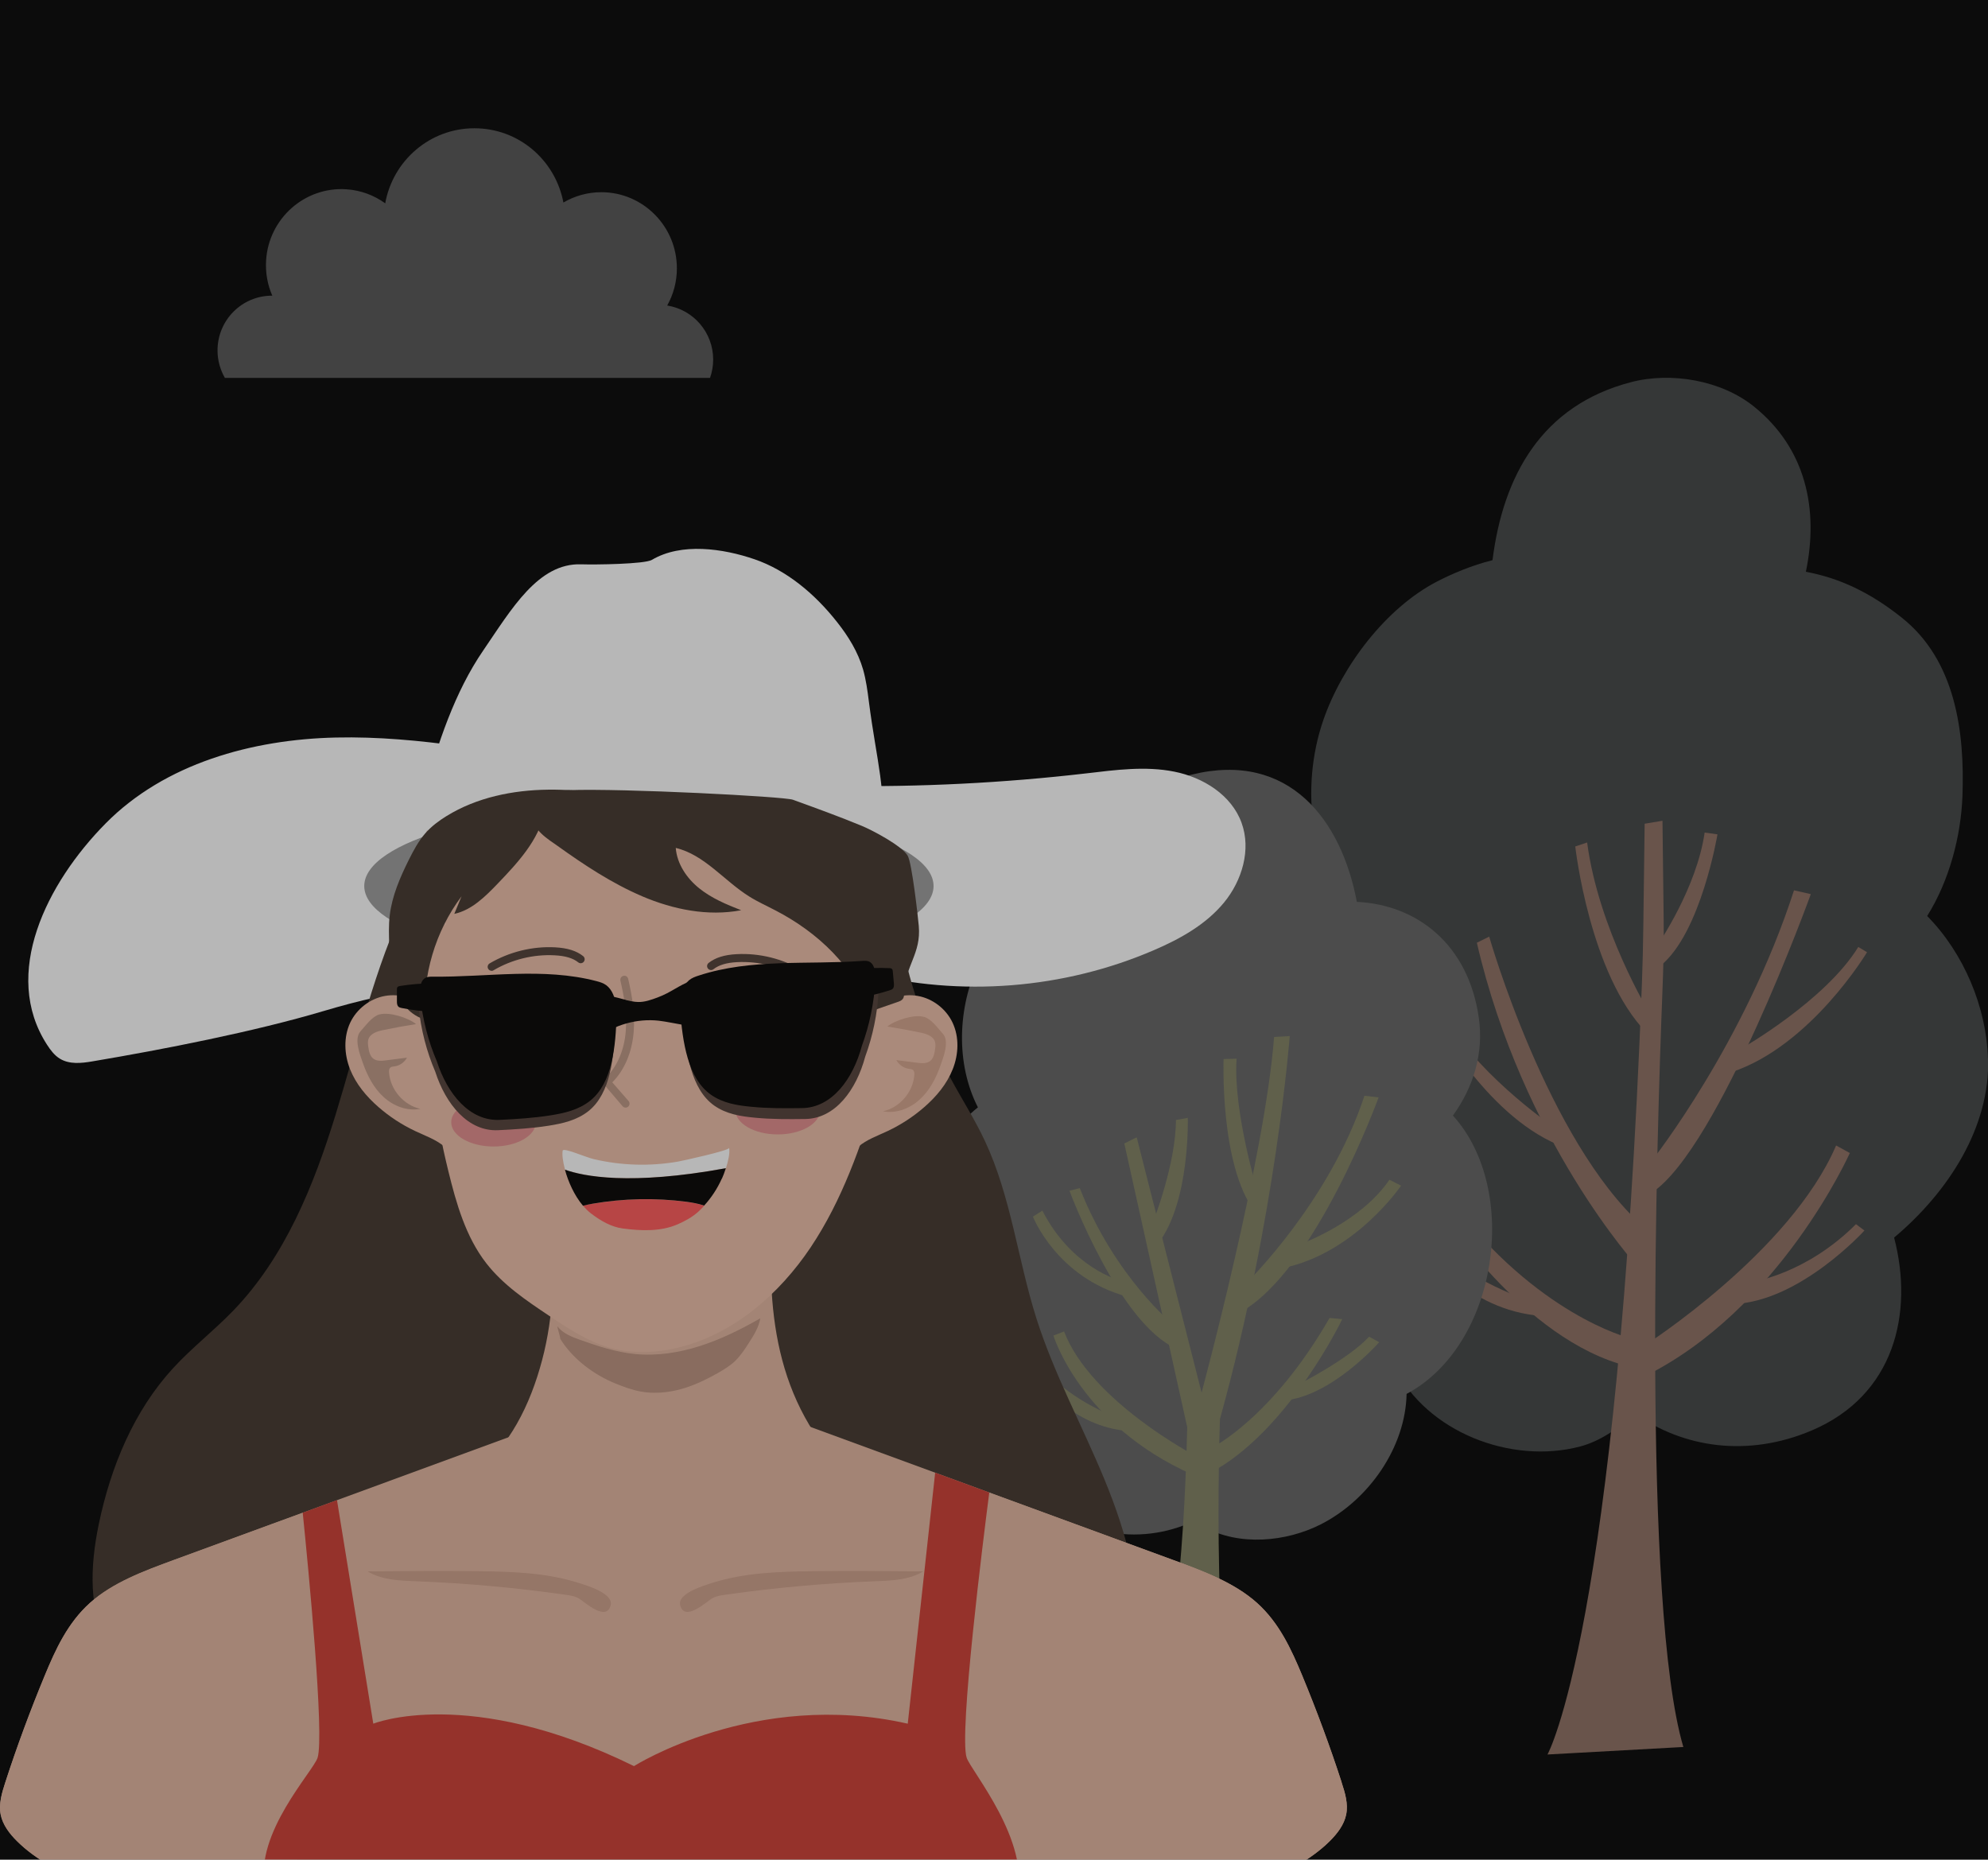 <svg width="62" height="58" viewBox="0 0 62 58" fill="none" xmlns="http://www.w3.org/2000/svg">
<rect width="62" height="58" fill="#F5F5F5"/>
<g clip-path="url(#clip0_0_1)" filter="url(#filter0_d_0_1)">
<rect width="375" height="812" transform="translate(-200 -520)" fill="#191919"/>
<g filter="url(#filter1_d_0_1)">
<rect x="-7" y="-9" width="76" height="76" fill="#0C0C0C"/>
</g>
<g style="mix-blend-mode:luminosity" opacity="0.7" clip-path="url(#clip1_0_1)">
<path d="M61.998 29.01C61.952 27.419 61.253 25.735 60.103 24.567C60.8 23.457 61.155 22.069 61.203 20.835C61.278 18.806 60.981 16.596 59.319 15.269C58.305 14.458 57.344 14.023 56.32 13.832C56.725 11.887 56.325 9.989 54.705 8.682C53.689 7.861 52.124 7.588 50.859 7.92C48.084 8.647 46.879 10.833 46.547 13.47C45.901 13.63 45.279 13.896 44.817 14.136C43.219 14.962 41.851 16.774 41.27 18.459C40.525 20.625 40.923 23.062 42.145 24.904C40.935 26.218 40.354 28.367 40.417 29.945C40.485 31.701 41.569 33.271 43.036 34.148C42.605 35.562 42.754 37.137 43.493 38.635C44.495 40.666 47.133 41.677 49.277 41.112C49.873 40.955 50.454 40.575 50.98 40.076C52.494 41.155 54.506 41.457 56.499 40.613C59.08 39.519 59.688 36.958 59.072 34.596C60.78 33.16 62.066 31.143 62.003 29.01H61.998Z" fill="#464949"/>
<path d="M48.263 50.714C48.263 50.714 50.441 46.828 51.206 26.695C51.229 26.076 51.244 25.468 51.251 24.85L51.292 21.689L51.848 21.597L51.885 24.686C51.895 25.446 51.875 26.201 51.845 26.953C51.672 31.336 51.204 46.09 52.499 50.483L48.263 50.717V50.714Z" fill="#907265"/>
<path d="M51.075 35.506C51.075 35.506 47.491 31.592 46.059 25.4L46.444 25.21C46.444 25.21 48.253 31.554 51.221 34.227L51.073 35.506H51.075Z" fill="#907265"/>
<path d="M51.546 32.159C51.546 32.159 54.411 28.526 55.95 23.766L56.474 23.885C56.474 23.885 53.616 31.799 51.523 33.19L51.546 32.159Z" fill="#907265"/>
<path d="M51.282 37.966C51.282 37.966 55.835 35.06 57.263 31.724L57.691 31.959C57.691 31.959 55.505 36.849 51.274 38.931L51.284 37.966H51.282Z" fill="#907265"/>
<path d="M50.789 37.718C50.789 37.718 47.931 37.003 45.232 33.426L44.897 33.694C44.897 33.694 47.478 37.799 50.794 38.614L50.789 37.715V37.718Z" fill="#907265"/>
<path d="M48.331 31.055C48.331 31.055 45.896 29.367 44.942 27.495L44.696 27.68C44.696 27.68 46.278 30.73 48.597 31.703" fill="#907265"/>
<path d="M54.34 28.683C54.34 28.683 56.934 27.199 57.955 25.532L58.227 25.697C58.227 25.697 56.481 28.615 54.003 29.436" fill="#907265"/>
<path d="M51.435 27.579C51.435 27.579 49.855 24.98 49.498 22.274L49.128 22.398C49.128 22.398 49.573 26.398 51.362 28.217" fill="#907265"/>
<path d="M51.699 25.466C51.699 25.466 52.914 23.705 53.163 21.965L53.563 22.02C53.563 22.02 53.052 25.081 51.797 26.109" fill="#907265"/>
<path d="M54.672 35.972C54.672 35.972 56.338 35.726 57.882 34.178L58.146 34.376C58.146 34.376 56.147 36.583 54.074 36.666" fill="#907265"/>
<path d="M47.785 36.59C47.785 36.59 45.667 35.939 44.829 34.784L44.56 35.068C44.56 35.068 45.881 36.988 48.298 37.051" fill="#907265"/>
<path d="M45.312 30.791C45.944 29.917 46.281 28.858 46.12 27.741C45.793 25.451 44.198 24.217 42.316 24.126C41.836 21.575 40.206 19.416 37.172 20.156C35.549 20.551 34.606 21.98 34.191 23.627C30.735 23.538 29.107 27.807 30.498 30.535C29.188 31.584 28.42 33.423 28.589 35.035C28.773 36.778 29.751 37.847 31.034 38.379C30.986 38.523 30.944 38.662 30.913 38.789C30.581 40.101 31.198 41.297 32.035 42.288C33.381 43.879 35.512 44.261 37.26 43.425C37.368 43.509 37.469 43.577 37.559 43.625C38.654 44.223 40.11 44.089 41.197 43.537C42.688 42.777 43.833 41.143 43.868 39.471C46.721 37.951 47.415 33.109 45.315 30.794L45.312 30.791Z" fill="#666766"/>
<path d="M35.326 51.241C35.326 51.241 36.81 49.842 37.026 40.509L35.064 31.66L35.451 31.47L37.474 39.43C37.474 39.43 39.451 32.096 39.735 28.339L40.223 28.311C40.223 28.311 39.803 33.912 38.047 40.256C38.047 40.256 37.72 49.389 38.837 51.274L35.326 51.246V51.241Z" fill="#838365"/>
<path d="M36.613 37.33C36.613 37.33 34.772 35.845 33.675 33.053L33.353 33.135C33.353 33.135 34.903 37.302 36.701 38.065L36.613 37.332V37.33Z" fill="#838365"/>
<path d="M38.877 36.01C38.877 36.01 41.461 33.489 42.553 30.173L42.995 30.224C42.995 30.224 41.033 35.633 38.671 36.932L38.875 36.013L38.877 36.01Z" fill="#838365"/>
<path d="M35.972 34.08C35.972 34.08 36.671 32.304 36.674 30.93L37.044 30.862C37.044 30.862 37.119 33.474 36.123 34.776L35.974 34.082L35.972 34.08Z" fill="#838365"/>
<path d="M39.242 33.241C39.242 33.241 38.45 30.669 38.566 29.018L38.16 29.028C38.16 29.028 38.037 32.309 39.124 33.776L39.242 33.243V33.241Z" fill="#838365"/>
<path d="M40.618 34.774C40.618 34.774 42.432 34.115 43.332 32.792L43.695 32.977C43.695 32.977 42.263 35.095 39.989 35.551L40.616 34.776L40.618 34.774Z" fill="#838365"/>
<path d="M37.783 41.155C37.783 41.155 39.652 40.253 41.466 37.102L41.861 37.14C41.861 37.14 40.165 40.674 37.708 41.953" fill="#838365"/>
<path d="M40.497 39.174C40.497 39.174 42.034 38.402 42.699 37.687L43.013 37.859C43.013 37.859 41.524 39.559 40.029 39.678" fill="#838365"/>
<path d="M37.275 41.399C37.275 41.399 34.015 39.696 33.185 37.523L32.853 37.652C32.853 37.652 33.698 40.438 37.192 41.989" fill="#838365"/>
<path d="M34.77 40.17C34.77 40.17 33.587 39.8 32.521 38.695L32.312 38.954C32.312 38.954 33.426 40.53 35.222 40.628" fill="#838365"/>
<path d="M34.906 35.926C34.906 35.926 33.424 35.541 32.508 33.755L32.214 33.943C32.214 33.943 32.953 35.84 35.147 36.436" fill="#838365"/>
<path d="M6.784 6.929C6.784 5.984 7.544 5.221 8.482 5.221H8.492C8.344 4.884 8.274 4.507 8.299 4.114C8.384 2.807 9.509 1.816 10.804 1.903C11.257 1.933 11.672 2.093 12.014 2.341C12.251 1.011 13.405 0 14.794 0C16.182 0 17.322 0.998 17.571 2.316C17.918 2.113 18.321 1.994 18.753 1.994C20.054 1.994 21.11 3.058 21.11 4.368C21.11 4.791 21 5.186 20.808 5.528C21.621 5.657 22.242 6.361 22.242 7.215C22.242 7.415 22.207 7.605 22.144 7.785H7.013C6.87 7.534 6.784 7.243 6.784 6.931V6.929Z" fill="#585858"/>
<path d="M16.759 26.988C14.565 26.462 12.256 26.887 10.092 27.531C7.929 28.174 5.104 28.726 2.88 29.101C2.538 29.16 2.166 29.198 1.869 29.018C1.698 28.914 1.575 28.749 1.467 28.582C0.038 26.375 1.452 23.543 3.298 21.676C5.144 19.811 7.861 19.059 10.477 19.001C13.093 18.942 15.677 19.495 18.265 19.877C23.432 20.64 28.7 20.721 33.887 20.118C34.797 20.011 35.723 19.885 36.623 20.065C37.524 20.244 38.407 20.794 38.721 21.661C39.026 22.497 38.736 23.465 38.173 24.148C37.61 24.832 36.81 25.278 35.997 25.628C33.175 26.847 29.955 27.1 26.979 26.34" fill="white"/>
<path d="M12.691 24.08C11.677 26.185 11.164 28.493 10.477 30.728C9.791 32.965 8.888 35.207 7.265 36.884C6.669 37.5 5.987 38.029 5.406 38.66C4.176 39.995 3.454 41.743 3.082 43.527C2.81 44.836 2.737 46.288 3.439 47.423C4.065 48.434 5.187 49.006 6.284 49.45C10.525 51.167 15.146 51.684 19.714 51.884C24.838 52.11 30.322 51.846 34.516 48.872C34.777 48.687 35.041 48.482 35.2 48.201C35.323 47.98 35.373 47.727 35.409 47.476C35.658 45.667 35.145 43.838 34.45 42.151C33.756 40.464 32.873 38.852 32.322 37.114C31.741 35.283 31.532 33.322 30.717 31.584C30.408 30.923 30.013 30.305 29.666 29.664C28.788 28.042 28.207 26.261 27.955 24.432" fill="#473B32"/>
<path d="M20.237 26.147C25.14 26.147 29.115 25.021 29.115 23.632C29.115 22.242 25.14 21.116 20.237 21.116C15.335 21.116 11.36 22.242 11.36 23.632C11.36 25.021 15.335 26.147 20.237 26.147Z" fill="#9E9E9E"/>
<path d="M41.843 51.588C41.478 50.463 41.066 49.351 40.611 48.251C40.274 47.441 39.896 46.612 39.202 45.989C38.495 45.356 37.529 44.996 36.588 44.651C35.406 44.218 34.221 43.782 33.039 43.349C32.886 43.294 32.73 43.235 32.576 43.179C30.113 42.275 27.651 41.373 25.188 40.469H16.824C14.2 41.431 11.576 42.394 8.95 43.357C8.797 43.413 8.646 43.468 8.492 43.524C7.469 43.899 6.442 44.276 5.419 44.651C4.478 44.996 3.512 45.356 2.805 45.989C2.111 46.612 1.731 47.441 1.396 48.251C0.941 49.351 0.528 50.463 0.164 51.588C0.058 51.915 -0.045 52.257 0.02 52.591C0.083 52.908 0.294 53.189 0.541 53.43C1.122 54.005 1.904 54.4 2.694 54.745C3.665 55.168 4.671 55.525 5.698 55.831C7.972 56.51 10.354 56.938 12.734 57.281C15.113 57.625 17.523 57.886 19.936 57.997H22.066C24.479 57.889 26.889 57.625 29.268 57.281C31.484 56.961 33.706 56.566 35.836 55.963C37.026 55.629 38.188 55.228 39.308 54.742C40.1 54.398 40.88 54 41.461 53.427C41.707 53.184 41.919 52.905 41.982 52.589C42.05 52.254 41.946 51.912 41.838 51.585L41.843 51.588Z" fill="#E3B7A1"/>
<path d="M24.081 34.112C23.996 35.554 24.023 37.016 24.396 38.417C24.768 39.818 25.508 41.165 26.672 42.118C26.743 42.126 26.013 44.742 20.64 44.727H20.663C17.586 44.73 14.769 44.385 14.739 42.055C15.903 41.099 16.535 39.818 16.907 38.417C17.279 37.016 17.307 35.554 17.221 34.112" fill="#E3B7A1"/>
<path d="M13.317 27.472C12.98 27.135 12.479 26.978 12.012 27.059C11.544 27.14 11.126 27.462 10.922 27.893C10.711 28.344 10.734 28.883 10.917 29.345C11.101 29.808 11.428 30.198 11.803 30.525C12.148 30.826 12.532 31.077 12.945 31.272C13.262 31.422 13.601 31.538 13.868 31.766" fill="#EDBFA9"/>
<path d="M27.314 27.472C27.651 27.135 28.151 26.978 28.619 27.059C29.087 27.14 29.505 27.462 29.708 27.893C29.92 28.344 29.897 28.883 29.713 29.345C29.53 29.808 29.203 30.198 28.828 30.525C28.483 30.826 28.098 31.077 27.686 31.272C27.369 31.422 27.029 31.538 26.763 31.766" fill="#EDBFA9"/>
<path d="M26.826 21.063C27.346 22.664 27.787 25.015 27.618 26.692C27.517 27.7 27.661 29.081 27.366 30.049C26.853 31.739 26.265 33.431 25.284 34.898C24.302 36.365 22.881 37.598 21.176 38.021C20.469 38.196 19.717 38.229 19.015 38.029C18.326 37.834 17.717 37.429 17.121 37.031C16.411 36.557 15.689 36.071 15.164 35.394C14.525 34.571 14.23 33.532 13.981 32.516C13.154 29.139 13.247 26.798 13.091 23.325C13.091 23.325 12.95 18.182 19.254 18.182C25.558 18.182 26.421 19.814 26.826 21.063V21.063Z" fill="#EDBFA9"/>
<path d="M17.739 27.89C17.739 28.242 17.52 28.526 17.249 28.526C16.977 28.526 16.758 28.242 16.758 27.89C16.758 27.538 16.977 27.254 17.249 27.254C17.52 27.254 17.739 27.538 17.739 27.89Z" fill="#0A0807"/>
<path d="M23.558 27.89C23.558 28.242 23.337 28.526 23.067 28.526C22.798 28.526 22.577 28.242 22.577 27.89C22.577 27.538 22.798 27.254 23.067 27.254C23.337 27.254 23.558 27.538 23.558 27.89Z" fill="#0A0807"/>
<path d="M22.64 32.43C22.71 32.212 22.768 31.962 22.74 31.799C22.755 31.88 21.261 32.207 21.14 32.227C20.27 32.377 19.382 32.352 18.517 32.149C18.248 32.086 17.568 31.779 17.548 31.886C17.526 32.005 17.553 32.222 17.621 32.476C18.197 32.684 19.649 32.977 22.64 32.43V32.43Z" fill="white"/>
<path d="M18.479 33.54C18.381 33.557 18.28 33.578 18.185 33.603C18.26 33.692 18.338 33.77 18.426 33.839C18.736 34.077 19.065 34.264 19.42 34.312C19.986 34.386 20.605 34.416 21.143 34.178C21.359 34.082 21.571 33.97 21.762 33.803C21.832 33.742 21.898 33.674 21.963 33.603C21.787 33.542 21.598 33.507 21.412 33.484C20.439 33.355 19.445 33.375 18.479 33.545V33.54Z" fill="#FF5C5C"/>
<path d="M22.514 32.759C22.552 32.676 22.597 32.559 22.637 32.433C19.646 32.98 18.195 32.686 17.619 32.478C17.717 32.843 17.908 33.281 18.182 33.603C18.28 33.578 18.378 33.557 18.476 33.54C19.445 33.373 20.436 33.352 21.41 33.479C21.596 33.504 21.782 33.537 21.96 33.598C22.179 33.36 22.37 33.074 22.511 32.757L22.514 32.759Z" fill="#0A0807"/>
<path d="M17.47 37.75C17.865 38.386 18.514 38.87 19.203 39.151C19.46 39.255 19.724 39.352 19.998 39.4C20.522 39.491 21.062 39.405 21.561 39.217C21.842 39.111 22.109 38.977 22.37 38.83C22.569 38.718 22.765 38.599 22.931 38.44C23.105 38.27 23.238 38.065 23.369 37.859C23.518 37.626 23.666 37.388 23.711 37.114C23.113 37.456 22.491 37.766 21.835 37.976C21.178 38.186 20.484 38.295 19.797 38.227C19.209 38.168 18.64 37.981 18.084 37.783C17.825 37.69 17.551 37.583 17.385 37.363C17.385 37.431 17.473 37.687 17.473 37.755" fill="#BD9481"/>
<path d="M19.51 30.543C19.475 30.543 19.442 30.528 19.417 30.5L18.904 29.899C18.884 29.874 18.844 29.828 18.839 29.762C18.831 29.669 18.894 29.605 18.924 29.575C19.256 29.241 19.468 28.741 19.515 28.172C19.563 27.614 19.458 27.054 19.349 26.583C19.334 26.517 19.375 26.449 19.442 26.434C19.51 26.418 19.576 26.459 19.591 26.527C19.704 27.019 19.812 27.602 19.762 28.192C19.709 28.82 19.473 29.375 19.1 29.75C19.1 29.75 19.098 29.752 19.095 29.755L19.604 30.338C19.649 30.391 19.641 30.467 19.591 30.512C19.568 30.533 19.538 30.543 19.51 30.543V30.543Z" fill="#BD9886"/>
<path d="M28.81 27.713C28.513 27.627 27.91 27.817 27.673 28.014C28.018 28.068 28.36 28.131 28.702 28.202C28.891 28.24 29.11 28.311 29.162 28.498C29.183 28.572 29.172 28.65 29.162 28.724C29.142 28.858 29.115 29.005 29.009 29.089C28.898 29.175 28.745 29.162 28.606 29.144C28.39 29.116 28.171 29.089 27.955 29.061C28.033 29.205 28.179 29.309 28.342 29.332C28.39 29.339 28.445 29.339 28.481 29.375C28.516 29.41 28.518 29.466 28.516 29.517C28.481 30.054 28.061 30.545 27.537 30.657C27.945 30.738 28.378 30.571 28.684 30.289C28.994 30.008 29.193 29.623 29.331 29.228C29.422 28.972 29.618 28.47 29.406 28.24C29.233 28.05 29.049 27.779 28.813 27.71L28.81 27.713Z" fill="#D4A58E"/>
<path d="M11.838 27.637C12.135 27.551 12.739 27.741 12.975 27.938C12.63 27.992 12.288 28.055 11.946 28.126C11.758 28.164 11.539 28.235 11.486 28.422C11.466 28.496 11.476 28.574 11.486 28.648C11.506 28.782 11.534 28.929 11.639 29.013C11.75 29.099 11.903 29.086 12.042 29.068C12.258 29.04 12.477 29.013 12.693 28.985C12.615 29.129 12.47 29.233 12.306 29.256C12.258 29.263 12.203 29.263 12.168 29.299C12.133 29.334 12.13 29.39 12.133 29.441C12.168 29.978 12.588 30.469 13.111 30.581C12.704 30.662 12.271 30.495 11.964 30.213C11.655 29.932 11.456 29.547 11.317 29.152C11.227 28.896 11.031 28.397 11.242 28.164C11.415 27.974 11.599 27.703 11.836 27.634L11.838 27.637Z" fill="#BF9A88"/>
<path d="M15.392 31.756C16.122 31.756 16.713 31.417 16.713 30.999C16.713 30.581 16.122 30.241 15.392 30.241C14.663 30.241 14.072 30.581 14.072 30.999C14.072 31.417 14.663 31.756 15.392 31.756Z" fill="#E38F8F"/>
<path d="M24.959 26.492C24.939 26.492 24.916 26.487 24.896 26.474C24.328 26.137 23.651 25.973 22.989 26.006C22.657 26.023 22.423 26.094 22.252 26.226C22.199 26.269 22.121 26.259 22.079 26.206C22.036 26.152 22.046 26.074 22.099 26.031C22.31 25.866 22.587 25.777 22.974 25.757C23.681 25.719 24.408 25.899 25.017 26.259C25.075 26.294 25.095 26.37 25.06 26.428C25.037 26.469 24.997 26.489 24.954 26.489L24.959 26.492Z" fill="#54433B"/>
<path d="M15.332 26.276C15.289 26.276 15.249 26.254 15.226 26.216C15.191 26.157 15.211 26.081 15.269 26.046C15.88 25.686 16.605 25.506 17.312 25.544C17.697 25.565 17.976 25.651 18.187 25.818C18.24 25.861 18.25 25.937 18.207 25.993C18.165 26.046 18.089 26.056 18.034 26.013C17.865 25.879 17.631 25.81 17.297 25.793C16.638 25.757 15.961 25.924 15.39 26.261C15.37 26.274 15.35 26.279 15.327 26.279L15.332 26.276Z" fill="#54433B"/>
<path d="M24.257 31.379C24.986 31.379 25.578 31.04 25.578 30.621C25.578 30.203 24.986 29.864 24.257 29.864C23.528 29.864 22.936 30.203 22.936 30.621C22.936 31.04 23.528 31.379 24.257 31.379Z" fill="#E38F8F"/>
<path d="M13.909 24.876C13.722 24.159 13.966 23.345 14.389 22.813C14.812 22.281 15.38 21.988 15.949 21.772C17.848 21.053 19.885 21.088 21.832 21.549C23.779 22.01 25.681 21.559 27.52 22.502C27.641 20.513 27.351 19.844 27.097 17.876C27.055 17.541 27.009 17.204 26.919 16.885C26.755 16.32 26.451 15.839 26.116 15.413C25.399 14.499 24.514 13.779 23.533 13.442C22.552 13.105 21.251 12.915 20.331 13.46C20.107 13.594 18.56 13.614 18.125 13.599C16.784 13.554 15.954 14.995 15.071 16.285C14.188 17.572 13.647 19.18 13.214 20.799C12.998 21.605 13.707 22.175 13.192 22.717" fill="white"/>
<path d="M41.843 51.588C41.478 50.463 41.066 49.351 40.611 48.251C40.273 47.441 39.896 46.612 39.202 45.989C38.495 45.356 37.529 44.996 36.588 44.651C35.406 44.218 34.221 43.782 33.039 43.349C32.885 43.294 32.729 43.235 32.576 43.179L30.855 42.549C30.672 43.967 29.904 50.075 30.151 50.82C30.43 51.664 34.591 58.2 19.686 57.146C5.758 58.2 9.645 51.664 9.906 50.82C10.123 50.121 9.622 44.93 9.443 43.177C9.28 43.238 9.116 43.296 8.953 43.357C8.799 43.413 8.648 43.468 8.495 43.524C7.471 43.899 6.445 44.276 5.421 44.651C4.48 44.996 3.514 45.356 2.807 45.989C2.113 46.612 1.733 47.441 1.399 48.251C0.943 49.351 0.531 50.463 0.166 51.588C0.06 51.915 -0.043 52.257 0.023 52.591C0.086 52.908 0.297 53.189 0.543 53.43C1.124 54.005 1.907 54.4 2.697 54.745C3.668 55.168 4.674 55.525 5.7 55.831C7.974 56.51 10.356 56.938 12.736 57.281C15.116 57.625 17.526 57.886 19.938 57.998H22.069C24.481 57.889 26.891 57.625 29.271 57.281C31.487 56.961 33.708 56.566 35.839 55.963C37.029 55.629 38.191 55.228 39.31 54.742C40.102 54.398 40.882 54 41.463 53.427C41.71 53.184 41.921 52.905 41.984 52.589C42.052 52.254 41.949 51.912 41.841 51.585L41.843 51.588Z" fill="#E3B7A1"/>
<path d="M9.904 50.818C9.642 51.661 2.533 58.575 19.684 57.144C37.557 59.497 30.43 51.661 30.148 50.818C29.902 50.073 30.669 43.965 30.853 42.546C30.289 42.341 29.728 42.133 29.165 41.928L28.31 49.756C23.558 48.675 19.772 51.079 19.772 51.079C14.62 48.545 11.642 49.756 11.642 49.756L10.51 42.784L9.441 43.177C9.619 44.93 10.122 50.121 9.904 50.82V50.818Z" fill="#CF4238"/>
<path d="M20.024 23.951C20.997 24.366 22.079 24.584 23.115 24.387C22.652 24.207 22.189 24.012 21.802 23.7C21.417 23.389 21.113 22.94 21.075 22.444C21.971 22.656 22.584 23.47 23.367 23.959C23.633 24.126 23.923 24.255 24.202 24.402C25.5 25.078 26.654 26.155 27.12 27.551C27.412 27.45 27.701 27.351 27.993 27.249C28.053 27.229 28.119 27.204 28.156 27.153C28.192 27.105 28.197 27.039 28.197 26.978C28.229 26.102 28.732 25.75 28.654 24.876C28.632 24.62 28.441 22.902 28.307 22.684C28.121 22.373 27.203 21.889 26.868 21.752C26.162 21.46 25.445 21.202 24.728 20.941C24.459 20.842 19.443 20.581 17.739 20.642C16.565 20.685 18.678 21.04 18.052 21.068C17.707 21.083 16.867 21.068 16.686 21.458C16.512 21.83 17.143 22.205 17.385 22.378C18.215 22.973 19.083 23.548 20.026 23.951H20.024Z" fill="#473B32"/>
<path d="M16.987 21.324C16.799 22.205 16.15 22.902 15.528 23.551C15.139 23.956 14.716 24.382 14.168 24.501C14.243 24.318 14.319 24.136 14.394 23.953C13.576 25.043 13.164 26.434 13.259 27.794C12.819 27.683 12.49 27.29 12.331 26.862C12.173 26.434 12.155 25.965 12.14 25.509C12.13 25.187 12.117 24.866 12.155 24.546C12.228 23.936 12.477 23.363 12.751 22.813C12.897 22.522 13.051 22.231 13.264 21.988C13.453 21.772 13.682 21.6 13.926 21.45C14.869 20.868 15.991 20.64 17.098 20.627C18.202 20.614 19.299 20.809 20.383 21.02C21.027 21.144 21.669 21.278 22.3 21.453C22.439 21.491 22.595 21.547 22.647 21.681C21.651 22.013 20.544 21.689 19.528 21.937C19.206 22.015 18.887 22.152 18.557 22.117C18.19 22.076 17.868 21.828 17.501 21.787" fill="#473B32"/>
<path d="M19.178 27.964C19.178 27.888 19.178 27.809 19.161 27.738C19.161 27.731 19.161 27.723 19.161 27.716C19.143 27.452 19.042 27.184 18.856 27.047C18.763 26.978 18.657 26.948 18.552 26.92C16.887 26.484 15.151 26.801 13.44 26.781C13.357 26.781 13.272 26.781 13.199 26.829C13.043 26.933 13.033 27.196 13.056 27.409C13.128 28.111 13.305 28.795 13.574 29.421C13.901 30.439 14.6 31.293 15.536 31.247C16.056 31.222 16.592 31.189 17.105 31.108C17.541 31.039 17.991 30.941 18.358 30.647C19.047 30.095 19.153 28.952 19.178 27.964V27.964Z" fill="#57453D"/>
<path d="M19.229 27.642C19.229 27.566 19.229 27.488 19.211 27.417C19.211 27.409 19.211 27.401 19.211 27.394C19.194 27.13 19.093 26.862 18.907 26.725C18.814 26.657 18.708 26.626 18.602 26.598C16.937 26.163 15.201 26.479 13.491 26.459C13.408 26.459 13.322 26.459 13.249 26.507C13.093 26.611 13.083 26.875 13.106 27.087C13.179 27.789 13.355 28.473 13.624 29.099C13.951 30.117 14.65 30.971 15.586 30.925C16.107 30.9 16.643 30.867 17.156 30.786C17.591 30.718 18.041 30.619 18.409 30.325C19.098 29.773 19.204 28.63 19.229 27.642V27.642Z" fill="#0A0807"/>
<path d="M21.314 27.847C21.309 27.771 21.306 27.693 21.322 27.619C21.322 27.612 21.322 27.604 21.322 27.596C21.326 27.333 21.412 27.059 21.593 26.91C21.681 26.836 21.787 26.798 21.89 26.765C23.53 26.226 25.281 26.431 26.986 26.307C27.07 26.302 27.155 26.294 27.23 26.34C27.391 26.434 27.414 26.697 27.401 26.91C27.364 27.617 27.22 28.308 26.984 28.952C26.707 29.988 26.053 30.885 25.115 30.898C24.594 30.905 24.058 30.908 23.54 30.857C23.102 30.816 22.647 30.745 22.267 30.474C21.553 29.965 21.389 28.83 21.317 27.845L21.314 27.847Z" fill="#57453D"/>
<path d="M21.211 27.508C21.206 27.432 21.203 27.353 21.218 27.28C21.218 27.272 21.218 27.265 21.218 27.257C21.224 26.994 21.309 26.72 21.49 26.57C21.578 26.497 21.684 26.459 21.787 26.426C23.427 25.886 25.178 26.092 26.883 25.968C26.966 25.962 27.052 25.955 27.127 26C27.288 26.094 27.311 26.358 27.299 26.57C27.261 27.277 27.117 27.969 26.881 28.612C26.604 29.648 25.95 30.545 25.012 30.558C24.491 30.566 23.955 30.568 23.437 30.517C23 30.477 22.544 30.406 22.164 30.135C21.45 29.626 21.286 28.491 21.213 27.505L21.211 27.508Z" fill="#0A0807"/>
<path d="M19.511 27.186C19.639 27.214 19.77 27.247 19.9 27.249C20.109 27.254 20.31 27.181 20.507 27.108C20.944 26.945 21.143 26.74 21.581 26.578C21.498 27.062 21.772 27.614 21.923 28.075C21.591 28.014 21.256 27.954 20.924 27.893C20.798 27.87 20.67 27.847 20.542 27.832C19.865 27.759 19.171 27.954 18.605 28.377C18.648 28.344 18.575 27.774 18.572 27.695C18.565 27.553 18.527 27.363 18.572 27.227C18.68 26.9 19.287 27.133 19.513 27.181L19.511 27.186Z" fill="#0A0807"/>
<path d="M13.471 26.667C13.136 26.669 12.804 26.697 12.475 26.75C12.444 26.755 12.409 26.763 12.392 26.791C12.379 26.811 12.379 26.839 12.379 26.864V27.224C12.379 27.28 12.381 27.343 12.417 27.386C12.444 27.419 12.49 27.429 12.53 27.437C13.161 27.564 13.808 27.591 14.444 27.523" fill="#0A0807"/>
<path d="M26.74 26.223C27.072 26.188 27.407 26.178 27.739 26.193C27.769 26.193 27.804 26.198 27.824 26.226C27.839 26.246 27.842 26.271 27.844 26.297C27.855 26.416 27.864 26.535 27.877 26.657C27.882 26.712 27.885 26.776 27.855 26.821C27.829 26.857 27.787 26.872 27.746 26.885C27.13 27.082 26.491 27.184 25.85 27.189" fill="#0A0807"/>
<path d="M14.982 45.001C13.808 44.986 12.633 44.996 11.461 45.006C11.909 45.277 12.462 45.295 12.985 45.315C14.542 45.376 16.097 45.515 17.641 45.736C17.79 45.756 17.946 45.781 18.072 45.862C18.24 45.969 18.909 46.584 19.045 46.065C19.143 45.688 18.283 45.442 18.054 45.368C17.068 45.052 16.011 45.014 14.982 45.001V45.001Z" fill="#CFA28D"/>
<path d="M25.276 45.001C26.451 44.986 27.625 44.996 28.798 45.006C28.35 45.277 27.796 45.295 27.273 45.315C25.716 45.376 24.162 45.515 22.617 45.736C22.469 45.756 22.313 45.781 22.187 45.862C22.018 45.969 21.349 46.584 21.213 46.065C21.115 45.688 21.976 45.442 22.204 45.368C23.191 45.052 24.247 45.014 25.276 45.001V45.001Z" fill="#CFA28D"/>
</g>
</g>
<defs>
<filter id="filter0_d_0_1" x="-204" y="-520" width="383" height="820" filterUnits="userSpaceOnUse" color-interpolation-filters="sRGB">
<feFlood flood-opacity="0" result="BackgroundImageFix"/>
<feColorMatrix in="SourceAlpha" type="matrix" values="0 0 0 0 0 0 0 0 0 0 0 0 0 0 0 0 0 0 127 0" result="hardAlpha"/>
<feOffset dy="4"/>
<feGaussianBlur stdDeviation="2"/>
<feComposite in2="hardAlpha" operator="out"/>
<feColorMatrix type="matrix" values="0 0 0 0 0 0 0 0 0 0 0 0 0 0 0 0 0 0 0.25 0"/>
<feBlend mode="normal" in2="BackgroundImageFix" result="effect1_dropShadow_0_1"/>
<feBlend mode="normal" in="SourceGraphic" in2="effect1_dropShadow_0_1" result="shape"/>
</filter>
<filter id="filter1_d_0_1" x="-17" y="-15" width="96" height="96" filterUnits="userSpaceOnUse" color-interpolation-filters="sRGB">
<feFlood flood-opacity="0" result="BackgroundImageFix"/>
<feColorMatrix in="SourceAlpha" type="matrix" values="0 0 0 0 0 0 0 0 0 0 0 0 0 0 0 0 0 0 127 0" result="hardAlpha"/>
<feOffset dy="4"/>
<feGaussianBlur stdDeviation="5"/>
<feComposite in2="hardAlpha" operator="out"/>
<feColorMatrix type="matrix" values="0 0 0 0 0 0 0 0 0 0 0 0 0 0 0 0 0 0 0.25 0"/>
<feBlend mode="normal" in2="BackgroundImageFix" result="effect1_dropShadow_0_1"/>
<feBlend mode="normal" in="SourceGraphic" in2="effect1_dropShadow_0_1" result="shape"/>
</filter>
<clipPath id="clip0_0_1">
<rect width="375" height="812" fill="white" transform="translate(-200 -520)"/>
</clipPath>
<clipPath id="clip1_0_1">
<rect width="62" height="58" fill="white"/>
</clipPath>
</defs>
</svg>
